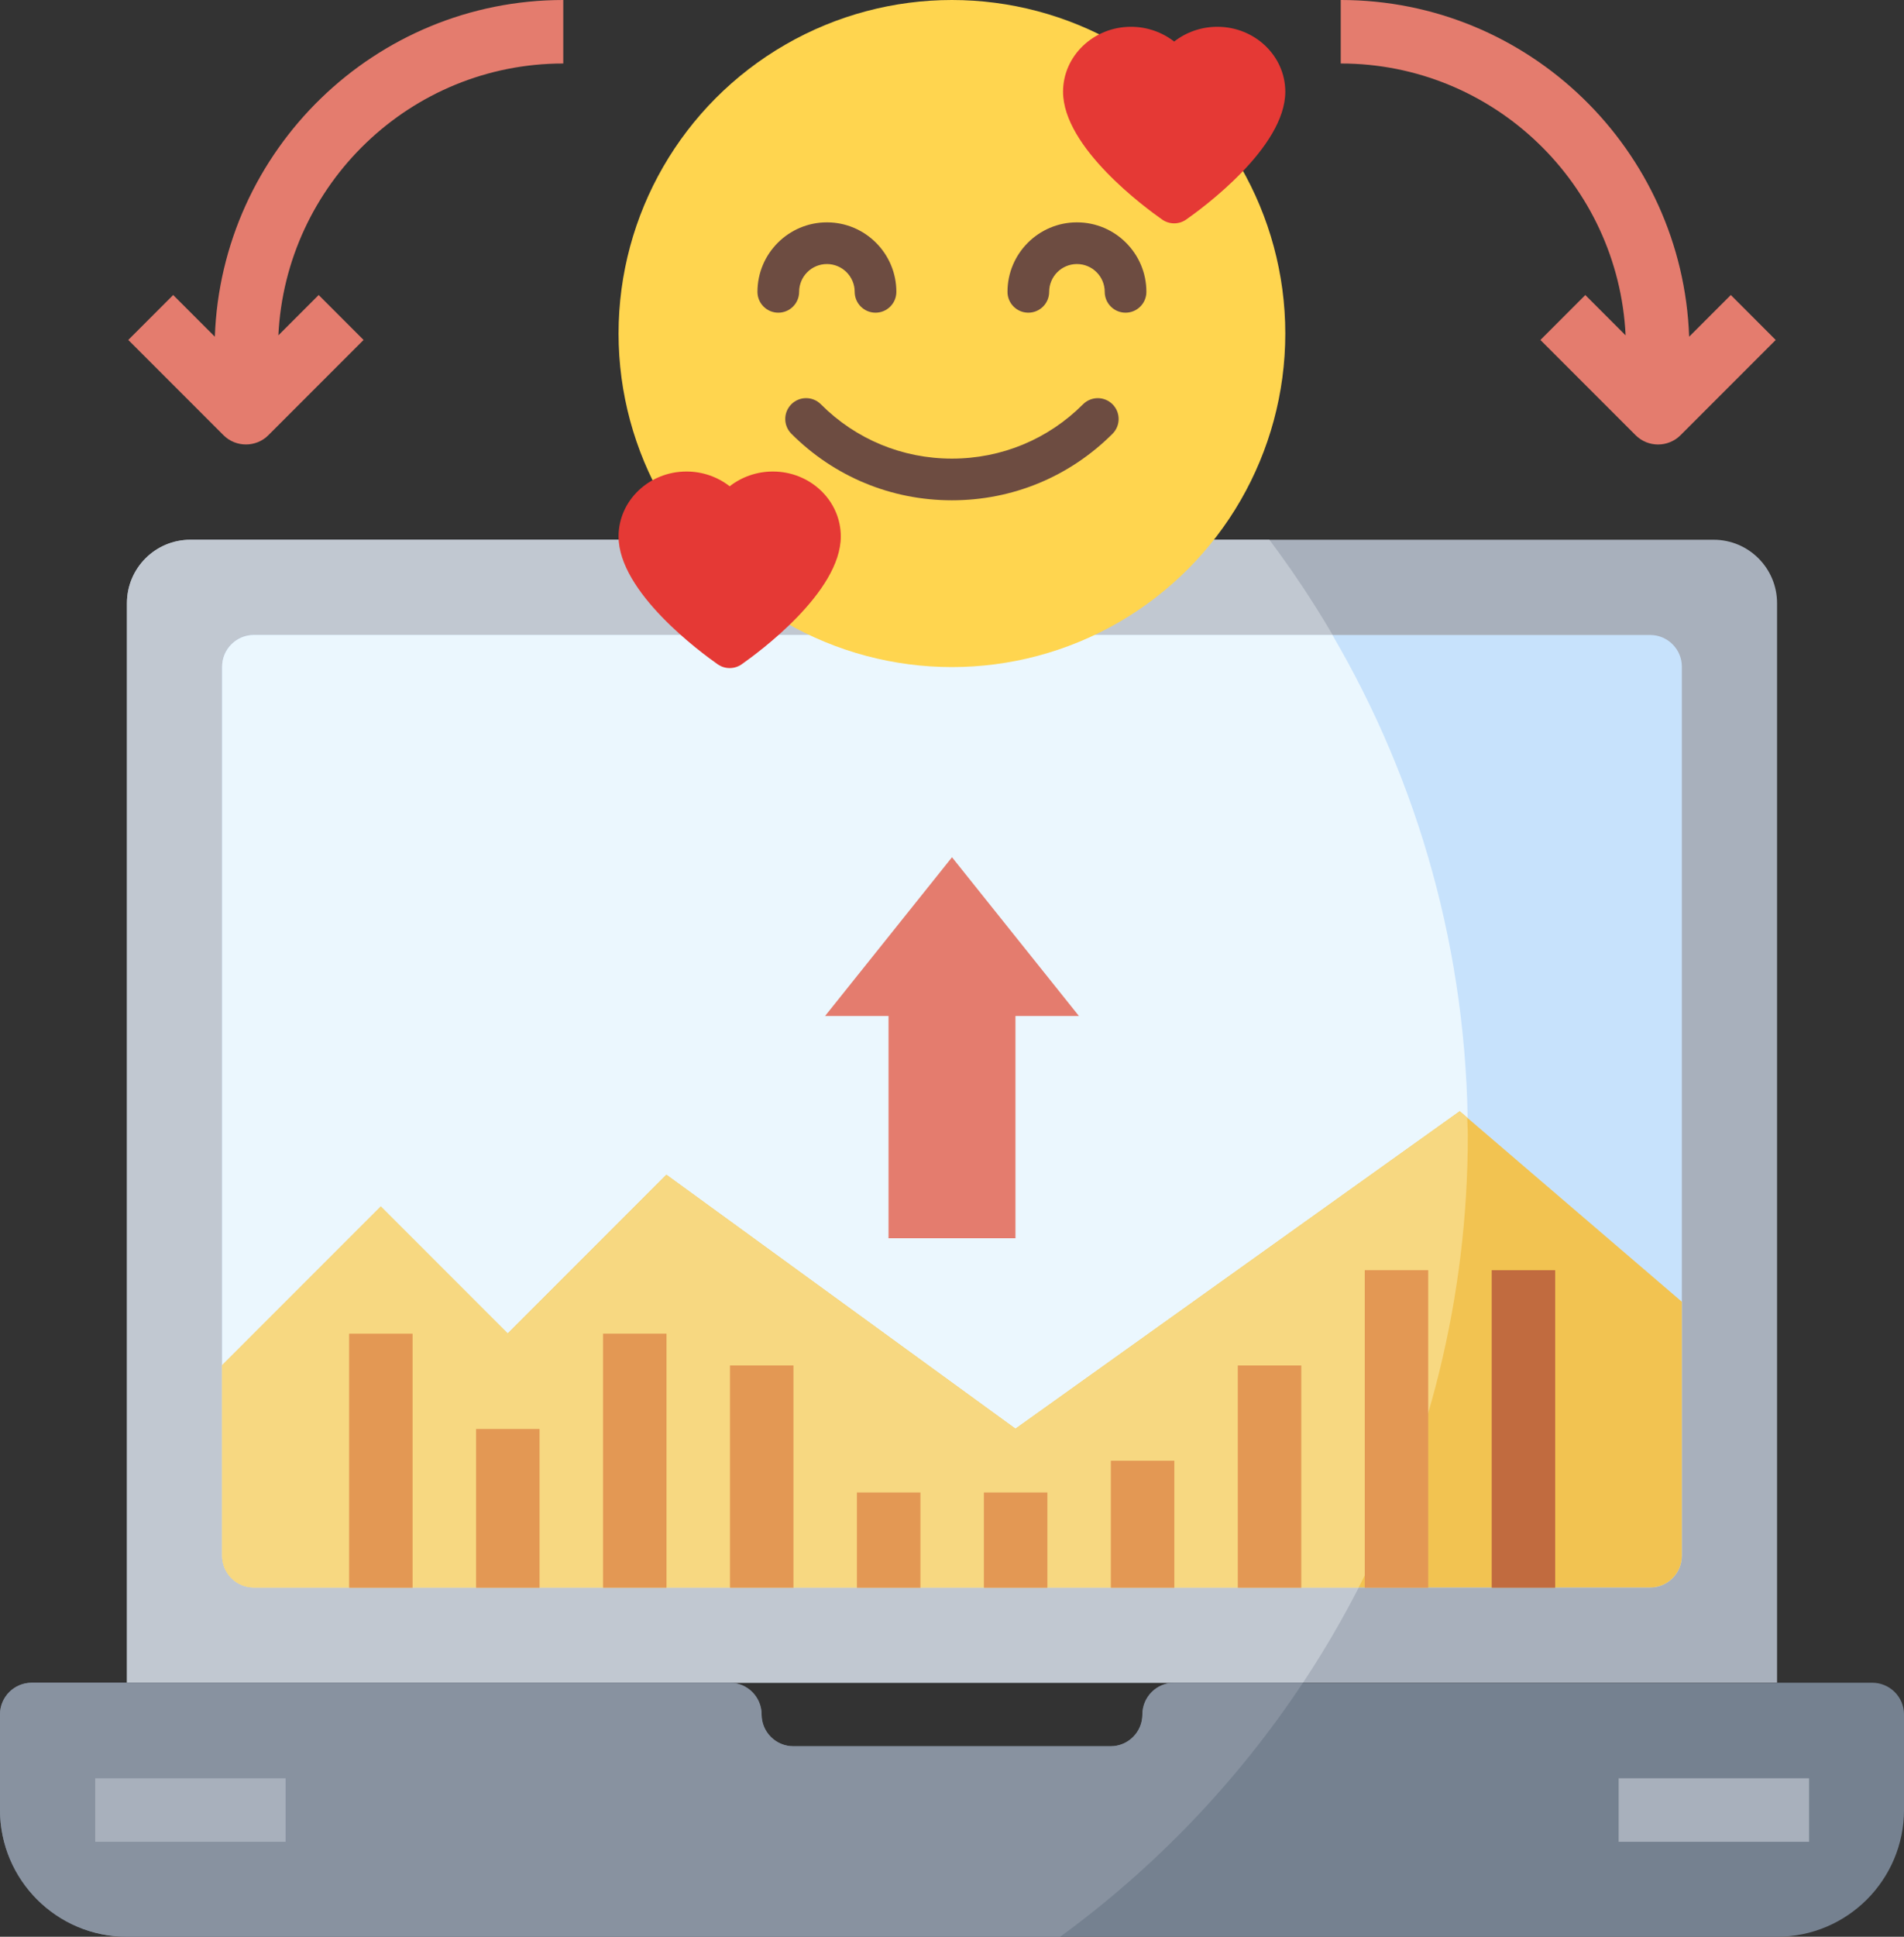 <?xml version="1.0" encoding="UTF-8" standalone="no"?>
<svg
   xmlns:dc="http://purl.org/dc/elements/1.1/"
   xmlns:cc="http://creativecommons.org/ns#"
   xmlns:rdf="http://www.w3.org/1999/02/22-rdf-syntax-ns#"
   xmlns:svg="http://www.w3.org/2000/svg"
   xmlns="http://www.w3.org/2000/svg"
   xmlns:sodipodi="http://sodipodi.sourceforge.net/DTD/sodipodi-0.dtd"
   xmlns:inkscape="http://www.inkscape.org/namespaces/inkscape"
   width="127mm"
   height="129.117mm"
   viewBox="0 0 127 129.117"
   version="1.1"
   id="svg174"
   inkscape:version="1.0.1 (c497b03c, 2020-09-10)"
   sodipodi:docname="logo.svg">
  <rect x="0" y="0" width="127" height="129.117" fill="#333333" stroke="none"/>
  <defs
     id="defs168" />
  <sodipodi:namedview
     id="base"
     pagecolor="#ffffff"
     bordercolor="#666666"
     borderopacity="1.0"
     inkscape:pageopacity="0.0"
     inkscape:pageshadow="2"
     inkscape:zoom="0.55341142"
     inkscape:cx="292.46055"
     inkscape:cy="197.05887"
     inkscape:document-units="mm"
     inkscape:current-layer="layer1"
     inkscape:document-rotation="0"
     showgrid="false"
     inkscape:window-width="1252"
     inkscape:window-height="673"
     inkscape:window-x="0"
     inkscape:window-y="25"
     inkscape:window-maximized="0" />
  <g
     inkscape:label="Layer 1"
     inkscape:groupmode="layer"
     id="layer1"
     transform="translate(-36.286,-76.049)">
    <g
       id="g412">
      <path
         d="m 44.752,188.232 v -71.967 c 0,-2.339 1.894,-4.233 4.233,-4.233 H 150.586 c 2.339,0 4.233,1.894 4.233,4.233 v 71.967"
         fill="#a8b0bc"
         id="path176"
         style="stroke-width:2.117" />
      <path
         d="m 134.19,151.726 c 0,-14.895 -4.928,-28.639 -13.236,-39.694 H 48.986 c -2.339,0 -4.233,1.894 -4.233,4.233 v 71.967 h 78.446 c 6.938,-10.463 10.992,-23.008 10.992,-36.506 z"
         fill="#c1c8d1"
         id="path178"
         style="stroke-width:2.117" />
      <path
         d="M 146.352,181.882 H 53.219 c -1.168,0 -2.117,-0.948 -2.117,-2.117 v -59.267 c 0,-1.168 0.948,-2.117 2.117,-2.117 h 93.133 c 1.168,0 2.117,0.948 2.117,2.117 v 59.267 c 0,1.168 -0.948,2.117 -2.117,2.117 z"
         fill="#c7e2fc"
         id="path180"
         style="stroke-width:2.117" />
      <path
         d="m 51.102,120.499 v 59.267 c 0,1.168 0.948,2.117 2.117,2.117 h 73.69 c 4.644,-9.045 7.281,-19.289 7.281,-30.156 0,-12.164 -3.298,-23.552 -9.03,-33.344 H 53.219 c -1.168,0 -2.117,0.948 -2.117,2.117 z"
         fill="#ebf7fe"
         id="path182"
         style="stroke-width:2.117" />
      <path
         d="m 51.102,167.065 10.583,-10.583 8.467,8.467 10.583,-10.583 23.283,16.933 29.633,-21.167 14.817,12.7 v 16.933 c 0,1.168 -0.948,2.117 -2.117,2.117 H 53.219 c -1.168,0 -2.117,-0.948 -2.117,-2.117 z"
         fill="#f2c351"
         id="path184"
         style="stroke-width:2.117" />
      <path
         d="m 134.15,150.558 -0.497,-0.425 -29.633,21.167 -23.283,-16.933 -10.583,10.583 -8.467,-8.467 -10.583,10.583 v 12.7 c 0,1.168 0.948,2.117 2.117,2.117 h 73.69 c 4.644,-9.045 7.281,-19.289 7.281,-30.156 0,-0.392 -0.034,-0.777 -0.04,-1.168 z"
         fill="#f7d881"
         id="path186"
         style="stroke-width:2.117" />
      <path
         d="m 87.086,190.349 c 0,1.168 0.948,2.117 2.117,2.117 h 21.167 c 1.168,0 2.117,-0.948 2.117,-2.117 0,-1.168 0.948,-2.117 2.117,-2.117 h 46.567 c 1.168,0 2.117,0.948 2.117,2.117 v 6.35 c 0,4.676 -3.791,8.467 -8.467,8.467 H 44.752 c -4.676,0 -8.467,-3.791 -8.467,-8.467 v -6.35 c 0,-1.168 0.948,-2.117 2.117,-2.117 h 46.567 c 1.168,0 2.117,0.948 2.117,2.117 z"
         fill="#758190"
         id="path188"
         style="stroke-width:2.117" />
      <path
         d="m 114.602,188.232 c -1.168,0 -2.117,0.948 -2.117,2.117 0,1.168 -0.948,2.117 -2.117,2.117 H 89.202 c -1.168,0 -2.117,-0.948 -2.117,-2.117 0,-1.168 -0.948,-2.117 -2.117,-2.117 H 38.402 c -1.168,0 -2.117,0.948 -2.117,2.117 v 6.35 c 0,4.676 3.791,8.467 8.467,8.467 h 62.251 c 6.35,-4.636 11.841,-10.372 16.192,-16.933 z"
         fill="#8892a0"
         id="path190"
         style="stroke-width:2.117" />
      <g
         id="g194"
         transform="matrix(2.117,0,0,2.117,32.052,73.932)">
        <path
           d="m 5,57 h 6 v 2 H 5 Z"
           fill="#a8b0bc"
           id="path192" />
      </g>
      <g
         id="g198"
         transform="matrix(2.117,0,0,2.117,32.052,73.932)">
        <path
           d="m 53,57 h 6 v 2 h -6 z"
           fill="#a8b0bc"
           id="path196" />
      </g>
      <path
         d="m 99.786,133.199 -8.467,10.583 h 4.233 v 14.817 h 8.467 v -14.817 h 4.233 z"
         fill="#e47c6e"
         id="path210"
         style="stroke-width:2.117" />
      <g
         id="g214"
         transform="matrix(2.117,0,0,2.117,32.052,73.932)">
        <path
           d="m 13,43 h 2 v 8 h -2 z"
           fill="#e39854"
           id="path212" />
      </g>
      <g
         id="g218"
         transform="matrix(2.117,0,0,2.117,32.052,73.932)">
        <path
           d="m 21,42.999 h 2 v 8 h -2 z"
           fill="#e39854"
           id="path216" />
      </g>
      <g
         id="g222"
         transform="matrix(2.117,0,0,2.117,32.052,73.932)">
        <path
           d="m 33,48 h 2 v 3 h -2 z"
           fill="#e39854"
           id="path220" />
      </g>
      <g
         id="g226"
         transform="matrix(2.117,0,0,2.117,32.052,73.932)">
        <path
           d="m 37,47 h 2 v 4 h -2 z"
           fill="#e39854"
           id="path224" />
      </g>
      <g
         id="g230"
         transform="matrix(2.117,0,0,2.117,32.052,73.932)">
        <path
           d="m 41,44 h 2 v 7 h -2 z"
           fill="#e39854"
           id="path228" />
      </g>
      <g
         id="g234"
         transform="matrix(2.117,0,0,2.117,32.052,73.932)">
        <path
           d="m 29,48 h 2 v 3 h -2 z"
           fill="#e39854"
           id="path232" />
      </g>
      <g
         id="g238"
         transform="matrix(2.117,0,0,2.117,32.052,73.932)">
        <path
           d="m 49,41 h 2 v 10 h -2 z"
           fill="#c16b3f"
           id="path236" />
      </g>
      <g
         id="g242"
         transform="matrix(2.117,0,0,2.117,32.052,73.932)">
        <path
           d="m 45,40.999 h 2 v 10 h -2 z"
           fill="#e39854"
           id="path240" />
      </g>
      <g
         id="g246"
         transform="matrix(2.117,0,0,2.117,32.052,73.932)">
        <path
           d="m 17,46 h 2 v 5 h -2 z"
           fill="#e39854"
           id="path244" />
      </g>
      <g
         id="g250"
         transform="matrix(2.117,0,0,2.117,32.052,73.932)">
        <path
           d="m 25,43.999 h 2 v 7 h -2 z"
           fill="#e39854"
           id="path248" />
      </g>
    </g>
    <g
       id="g377"
       transform="translate(0.53)">
      <path
         d="m 50.086,98.496 -2.779,-2.779 -2.995,2.995 6.35,6.35 c 0.413,0.413 0.955,0.618 1.499,0.618 0.542,0 1.084,-0.205 1.496,-0.618 l 6.35,-6.35 -2.995,-2.995 -2.688,2.688 c 0.487,-10.073 8.812,-18.123 19.003,-18.123 v -4.233 c -12.558,0 -22.797,9.999 -23.241,22.447 z"
         id="path204"
         style="fill:#e47c6e;stroke-width:2.117" />
      <path
         d="m 151.204,95.717 -2.779,2.779 c -0.445,-12.45 -10.685,-22.447 -23.239,-22.447 v 4.233 c 10.192,0 18.514,8.052 19.001,18.125 l -2.688,-2.688 -2.995,2.995 6.35,6.35 c 0.413,0.411 0.955,0.618 1.496,0.618 0.542,0 1.084,-0.205 1.499,-0.618 l 6.35,-6.35 z"
         id="path206"
         style="fill:#e47c6e;stroke-width:2.117" />
      <g
         id="g328"
         transform="matrix(1.853,0,0,1.853,77.015,76.049)"
         style="display:inline">
        <circle
           cx="12"
           cy="12"
           fill="#ffd54f"
           r="12"
           id="circle300" />
        <path
           d="M 21.555,0.964 C 20.976,0.964 20.43,1.159 20,1.495 19.57,1.159 19.024,0.964 18.445,0.964 17.097,0.964 16,2.012 16,3.3 c 0,2.007 2.975,4.185 3.57,4.601 0.13,0.09 0.28,0.135 0.43,0.135 0.15,0 0.3,-0.045 0.43,-0.135 C 21.025,7.484 24,5.307 24,3.3 24,2.012 22.903,0.964 21.555,0.964 Z"
           fill="#e53935"
           id="path302" />
        <path
           d="M 5.555,16.964 C 4.976,16.964 4.43,17.159 4,17.495 3.57,17.159 3.024,16.964 2.445,16.964 1.097,16.964 0,18.012 0,19.3 c 0,2.007 2.975,4.185 3.57,4.601 0.13,0.09 0.28,0.135 0.43,0.135 0.15,0 0.3,-0.045 0.43,-0.135 C 5.025,23.484 8,21.307 8,19.3 8,18.012 6.903,16.964 5.555,16.964 Z"
           fill="#e53935"
           id="path304" />
        <g
           fill="#6d4c41"
           id="g312">
          <path
             d="m 9.25,11.25 c -0.414,0 -0.75,-0.336 -0.75,-0.75 0,-0.551 -0.448,-1 -1,-1 -0.552,0 -1,0.449 -1,1 0,0.414 -0.336,0.75 -0.75,0.75 C 5.336,11.25 5,10.914 5,10.5 5,9.122 6.121,8 7.5,8 8.879,8 10,9.122 10,10.5 c 0,0.414 -0.336,0.75 -0.75,0.75 z"
             id="path306" />
          <path
             d="m 18.25,11.25 c -0.414,0 -0.75,-0.336 -0.75,-0.75 0,-0.551 -0.448,-1 -1,-1 -0.552,0 -1,0.449 -1,1 0,0.414 -0.336,0.75 -0.75,0.75 C 14.336,11.25 14,10.914 14,10.5 14,9.122 15.121,8 16.5,8 c 1.379,0 2.5,1.122 2.5,2.5 0,0.414 -0.336,0.75 -0.75,0.75 z"
             id="path308" />
          <path
             d="m 12,18 c -2.184,0 -4.236,-0.85 -5.78,-2.395 -0.293,-0.293 -0.293,-0.768 0,-1.061 0.293,-0.293 0.768,-0.293 1.061,0 1.26,1.262 2.936,1.956 4.719,1.956 1.783,0 3.459,-0.694 4.72,-1.955 0.293,-0.293 0.768,-0.293 1.061,0 0.293,0.293 0.293,0.768 0,1.061 C 16.236,17.15 14.184,18 12,18 Z"
             id="path310" />
        </g>
      </g>
    </g>
  </g>
</svg>
